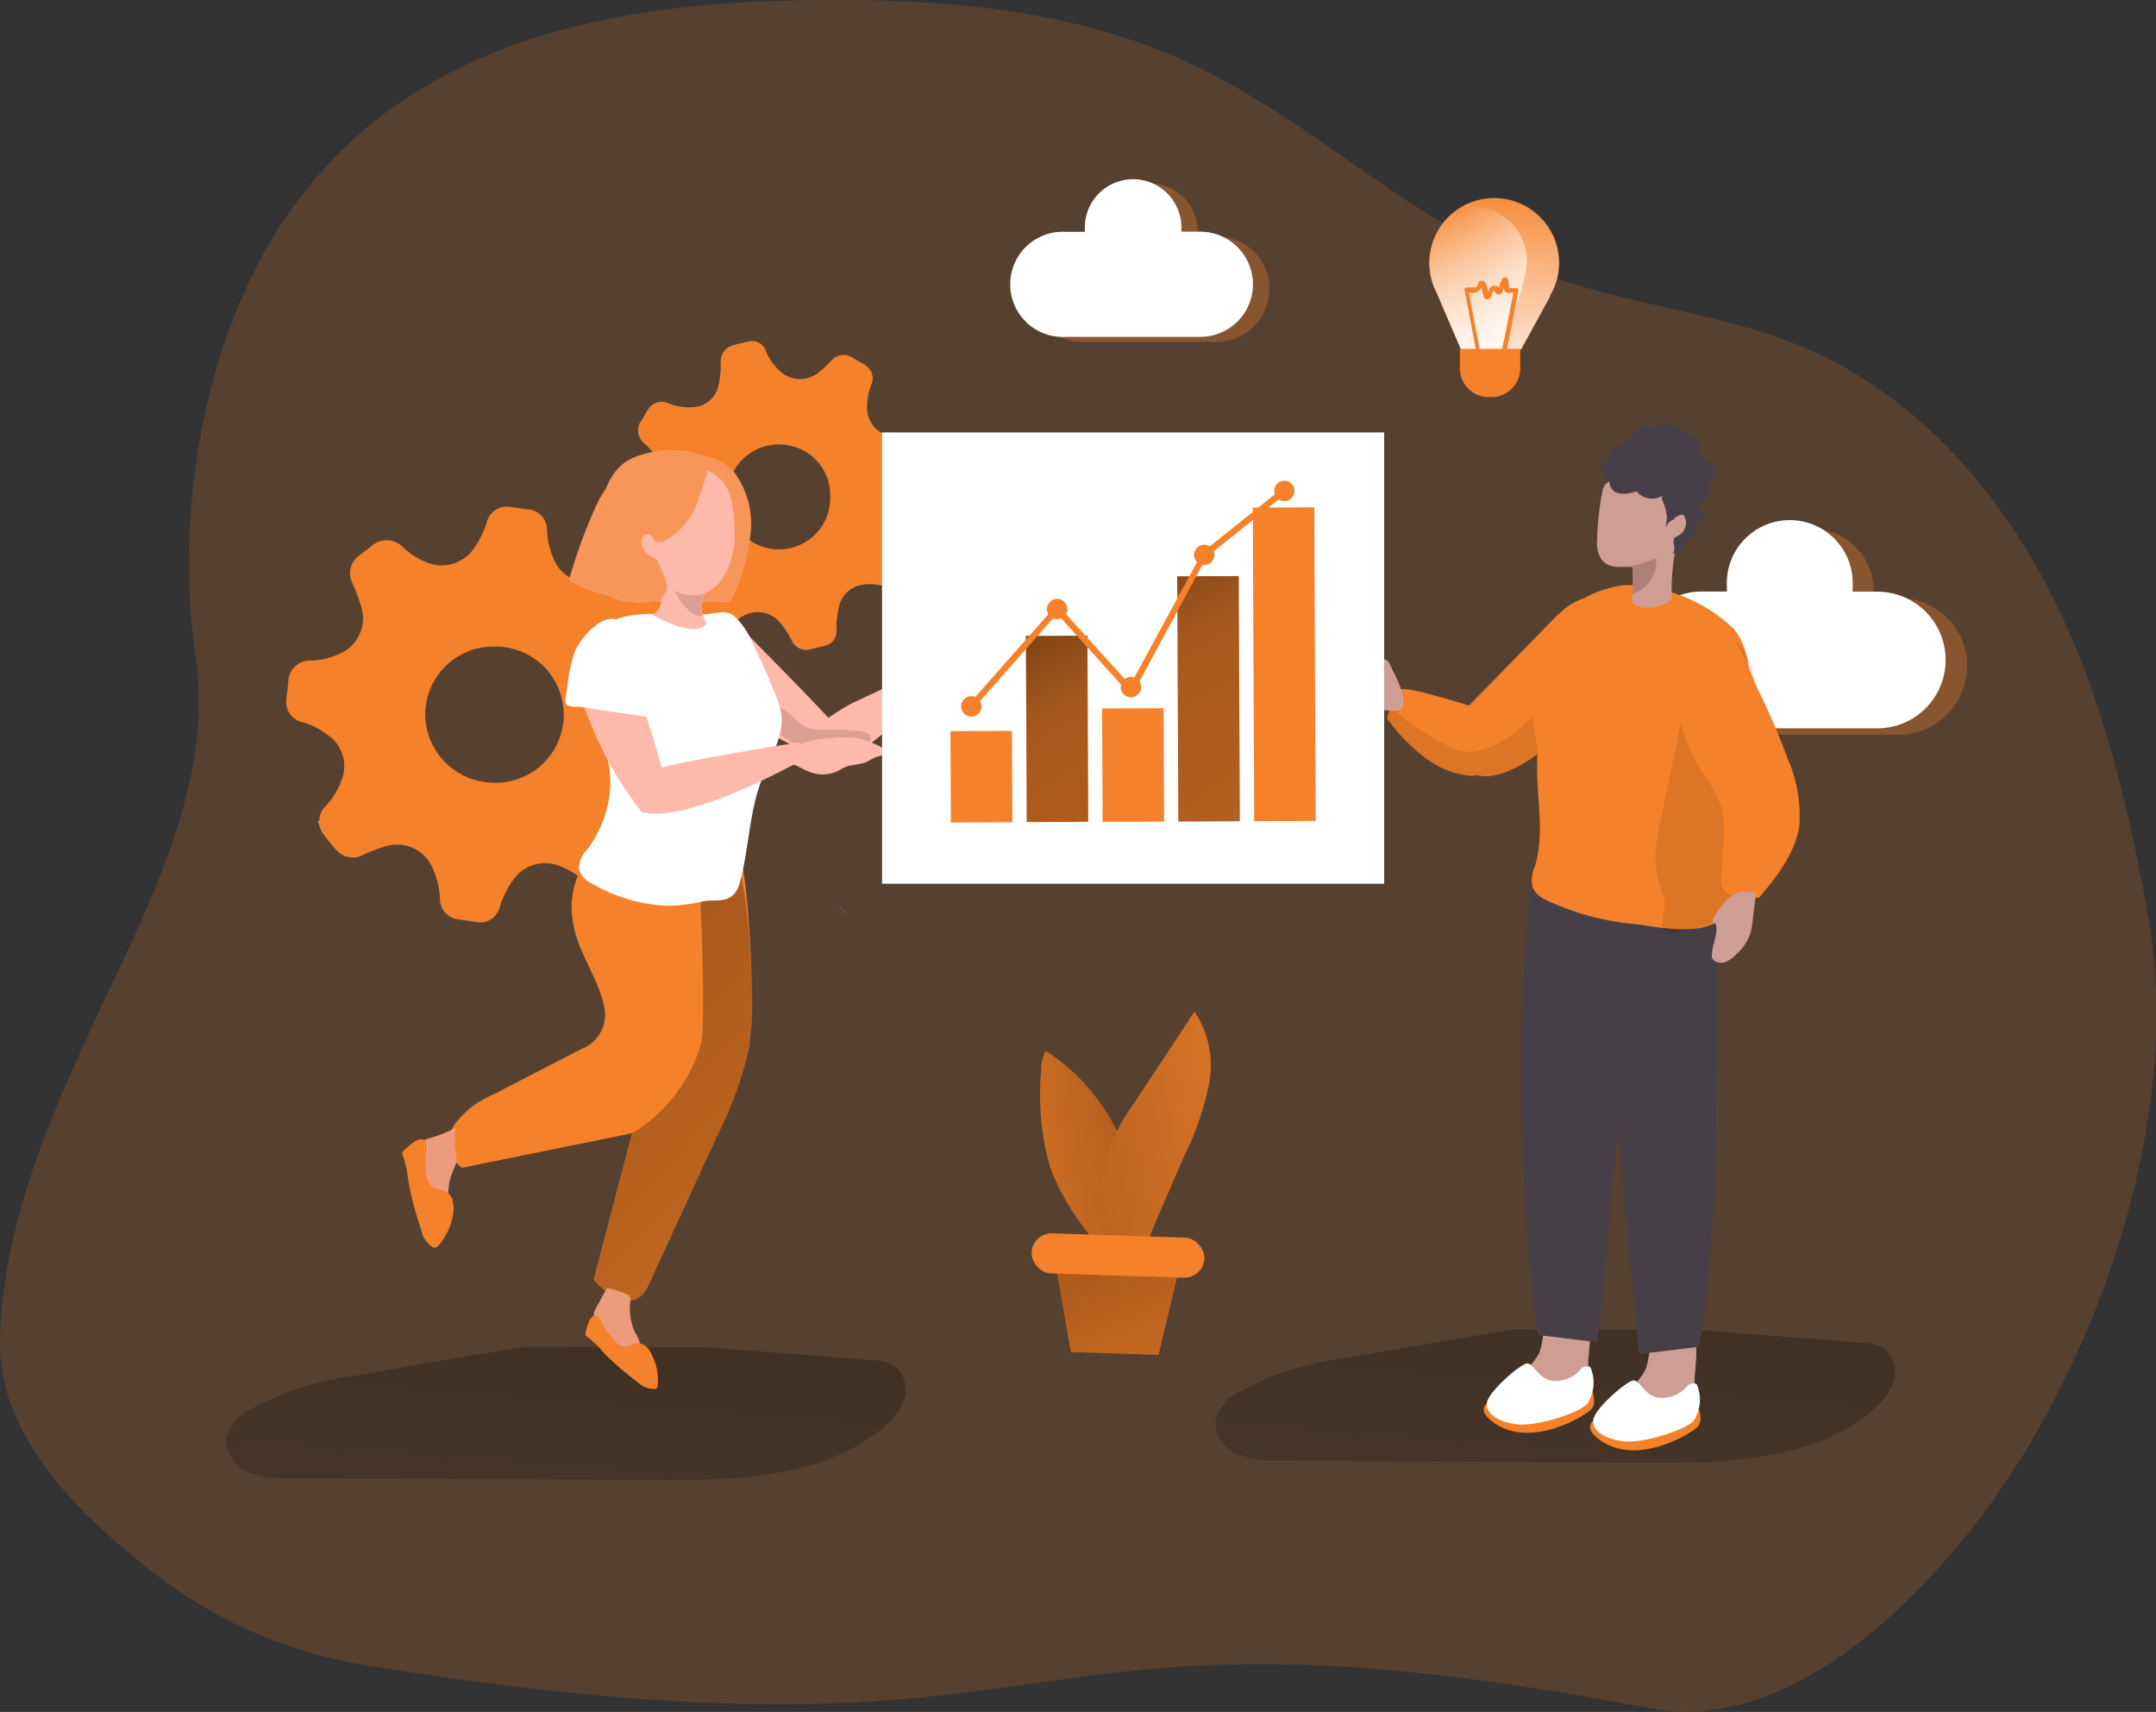 <svg id="Layer_1" data-name="Layer 1" xmlns="http://www.w3.org/2000/svg" xmlns:xlink="http://www.w3.org/1999/xlink" viewBox="0 0 150.03 119.12"><rect x="0" y="0" width="150.03" height="119.12" fill="#333333" stroke="none"/><defs><linearGradient id="linear-gradient" x1="56.17" y1="79.01" x2="50.54" y2="155.08" gradientUnits="userSpaceOnUse"><stop offset="0.01"/><stop offset="0.08" stop-opacity="0.69"/><stop offset="0.21" stop-opacity="0.32"/><stop offset="1" stop-opacity="0"/></linearGradient><linearGradient id="linear-gradient-2" x1="125.04" y1="77.79" x2="119.4" y2="153.87" xlink:href="#linear-gradient"/><linearGradient id="linear-gradient-3" x1="286.79" y1="1609.98" x2="360.63" y2="1606.71" gradientTransform="translate(1014.98 -1242.19) rotate(46.55)" xlink:href="#linear-gradient"/><linearGradient id="linear-gradient-4" x1="259.83" y1="-279.45" x2="309.16" y2="-186.08" gradientTransform="matrix(0.92, 0, 0, 0.98, -161.2, 319.59)" xlink:href="#linear-gradient"/><linearGradient id="linear-gradient-5" x1="269.67" y1="-284.65" x2="319" y2="-191.28" gradientTransform="matrix(0.92, 0, 0, 0.98, -161.21, 319.54)" xlink:href="#linear-gradient"/><linearGradient id="linear-gradient-6" x1="-35.22" y1="435.36" x2="-23.71" y2="461.71" gradientTransform="matrix(1, 0.03, -0.03, 1, 123.18, -353.89)" xlink:href="#linear-gradient"/><linearGradient id="linear-gradient-7" x1="-1869.91" y1="1503.22" x2="-1889.07" y2="1519.55" gradientTransform="matrix(0.84, 0.54, -0.54, 0.84, 2482.37, -174.38)" gradientUnits="userSpaceOnUse"><stop offset="0.01"/><stop offset="0.13" stop-opacity="0.69"/><stop offset="0.25" stop-opacity="0.32"/><stop offset="1" stop-opacity="0"/></linearGradient><linearGradient id="linear-gradient-8" x1="-295.91" y1="1517.49" x2="-267.05" y2="1490.81" gradientTransform="matrix(0.84, 0.54, -0.54, 0.84, 1138.65, -1025.52)" xlink:href="#linear-gradient-7"/><linearGradient id="linear-gradient-9" x1="117.9" y1="43.17" x2="118.4" y2="27.4" gradientUnits="userSpaceOnUse"><stop offset="0.01" stop-color="#fff"/><stop offset="1" stop-color="#fff" stop-opacity="0"/></linearGradient><linearGradient id="linear-gradient-10" x1="121.6" y1="38.52" x2="114.06" y2="31.86" xlink:href="#linear-gradient-9"/></defs><title>14</title><path d="M39.57,131a32.32,32.32,0,0,1-14.88-6.6c-5.09-4-10.62-9.39-10.45-16.08C14.42,101.22,17.07,94.39,20,88c3.87-8.63,9.27-17.73,7.84-27.34-1.41-9.46.49-21.11,5.55-29.25,8-12.82,22-15.93,36-16.23,9.25-.19,18.77.36,27.2,4.17,8.86,4,15.95,11.39,25,14.83,6,2.26,12.56,2.71,18.43,5.25,7.39,3.21,13.09,9.57,16.79,16.73s5.56,15.11,6.95,23c2.34,13.35-3.22,30-11.23,40.93C147.16,127.39,138.22,135.8,129,134,82.26,125.08,91.25,139.34,39.57,131Z" transform="translate(-14.24 -15.15)" fill="#f5822a" opacity="0.18" style="isolation:isolate"/><path d="M151.11,61.52a4.76,4.76,0,0,1-4.75,4.76H134.13a4.76,4.76,0,0,1,0-9.52h1.76a2.54,2.54,0,0,1,0-.39,4.37,4.37,0,1,1,8.74-.15v.15c0,.13,0,.26,0,.39h1.75a4.76,4.76,0,0,1,4.76,4.76Z" transform="translate(-14.24 -15.15)" fill="#f5822a" opacity="0.31" style="isolation:isolate"/><path d="M149.63,61.07a4.76,4.76,0,0,1-4.75,4.76H132.66a4.76,4.76,0,1,1,0-9.52h1.75c0-.13,0-.26,0-.38a4.38,4.38,0,1,1,8.75,0h0c0,.13,0,.26,0,.39h1.75A4.75,4.75,0,0,1,149.63,61.07Z" transform="translate(-14.24 -15.15)" fill="#fff"/><g id="G8KHDO"><path d="M36.46,72.28a1.36,1.36,0,0,1,.4-1,5.06,5.06,0,0,0,1.26-2.2A2.61,2.61,0,0,0,37,66.26a5,5,0,0,0-1.83-.89,1.43,1.43,0,0,1-1-1.56c.05-.44.1-.88.14-1.32a1.51,1.51,0,0,1,1.61-1.38,4.89,4.89,0,0,0,1.84-.42,2.7,2.7,0,0,0,1.6-3.39,13.29,13.29,0,0,0-.63-1.65,1.48,1.48,0,0,1,.45-1.8c.33-.27.68-.5,1-.78a1.58,1.58,0,0,1,2,.06,5.31,5.31,0,0,0,1.66,1.11,2.72,2.72,0,0,0,3.35-.89,6.4,6.4,0,0,0,.94-1.93,1.44,1.44,0,0,1,1.61-1c.44.07.87.13,1.31.18A1.41,1.41,0,0,1,52.3,52a5.57,5.57,0,0,0,.64,2.39,2.77,2.77,0,0,0,2.87,1.29,6.66,6.66,0,0,0,1.8-.64,1.5,1.5,0,0,1,2,.5c.25.38.58.71.83,1.09a1.38,1.38,0,0,1-.15,1.77,5.5,5.5,0,0,0-1.14,1.76,2.71,2.71,0,0,0,1.3,3.52,8.13,8.13,0,0,0,1.51.66,1.44,1.44,0,0,1,1,1.43c0,.53-.1,1.06-.18,1.58a1.4,1.4,0,0,1-1.42,1.23,5.21,5.21,0,0,0-2.23.55A2.63,2.63,0,0,0,57.71,72a5.75,5.75,0,0,0,.63,1.9,1.45,1.45,0,0,1-.46,2l-.9.7a1.45,1.45,0,0,1-2-.07,5.45,5.45,0,0,0-1.85-1.14,2.68,2.68,0,0,0-3.19,1A6.44,6.44,0,0,0,49,78.32a1.4,1.4,0,0,1-1.52,1L46,79.1a1.43,1.43,0,0,1-1.14-1.3,5.74,5.74,0,0,0-.54-2.3A2.67,2.67,0,0,0,41.22,74a11.07,11.07,0,0,0-1.77.66,1.49,1.49,0,0,1-1.78-.34,12.69,12.69,0,0,1-1-1.23,4.5,4.5,0,0,1-.32-.82ZM48.6,60.14a4.74,4.74,0,0,0-4.77,4.73,4.8,4.8,0,0,0,4.62,4.74,4.74,4.74,0,1,0,.15-9.47Z" transform="translate(-14.24 -15.15)" fill="#f5822a"/><path d="M72.45,58.54c0,.18,0,.36,0,.54a1,1,0,0,1-.81,1l-1,.25a1.1,1.1,0,0,1-1.3-.6,6.1,6.1,0,0,0-.72-1.14,2.05,2.05,0,0,0-3-.35,9,9,0,0,0-.91.83,1.1,1.1,0,0,1-1.39.24l-.81-.48A1.14,1.14,0,0,1,62,57.28a5.2,5.2,0,0,0,.28-1.4,2,2,0,0,0-1.78-2.15c-.5-.08-1,0-1.53-.1a1,1,0,0,1-1-.93,5.74,5.74,0,0,0-.19-.82,1.13,1.13,0,0,1,.62-1.35,6.67,6.67,0,0,0,1.33-.91A1.93,1.93,0,0,0,60,47.07a5.43,5.43,0,0,0-.84-1,1.17,1.17,0,0,1-.26-1.7c.14-.23.27-.47.42-.7a1.1,1.1,0,0,1,1.4-.47,3.82,3.82,0,0,0,1.77.28A1.88,1.88,0,0,0,64.23,42a6.36,6.36,0,0,0,.16-1.63,1.17,1.17,0,0,1,.76-1.17c.37-.11.74-.19,1.11-.27a1,1,0,0,1,1.28.68,4,4,0,0,0,1.13,1.5A2.08,2.08,0,0,0,71.29,41a6.37,6.37,0,0,0,.8-.76A1.14,1.14,0,0,1,73.51,40l.93.55a1.07,1.07,0,0,1,.44,1.34,4.19,4.19,0,0,0-.3,1.64,2,2,0,0,0,1.75,2,8.93,8.93,0,0,0,1.37.09,1.07,1.07,0,0,1,1.17.94c.08.32.17.63.24,1a1,1,0,0,1-.63,1.2,4.24,4.24,0,0,0-1.4,1A1.89,1.89,0,0,0,76.76,52a6.81,6.81,0,0,0,1,1.26A1.12,1.12,0,0,1,78,54.8l-.45.75a1.1,1.1,0,0,1-1.46.51A3.37,3.37,0,0,0,74,55.89a2,2,0,0,0-1.4,1.55,9.87,9.87,0,0,0-.16,1.09Zm-4-12.46a3.53,3.53,0,0,0-3.57,3.54,3.57,3.57,0,1,0,7.13,0A3.52,3.52,0,0,0,68.43,46.08Z" transform="translate(-14.24 -15.15)" fill="#f5822a"/></g><path d="M63.31,108.89l11.59.9a3.26,3.26,0,0,1,1.57.39,2.11,2.11,0,0,1,.67,2.37,4.62,4.62,0,0,1-1.58,2.06C71.35,118,65.44,118.17,60,118.14L34.4,118a7,7,0,0,1-2.91-.43A2.4,2.4,0,0,1,30,115.24a3.05,3.05,0,0,1,1.62-2A20.49,20.49,0,0,1,39,110.87q5.85-1.05,11.72-2" transform="translate(-14.24 -15.15)" fill="url(#linear-gradient)"/><path d="M132.18,107.68l11.59.89a3.16,3.16,0,0,1,1.57.4,2.11,2.11,0,0,1,.67,2.36,4.59,4.59,0,0,1-1.59,2.06c-4.2,3.44-10.11,3.57-15.54,3.53l-25.61-.15a7.13,7.13,0,0,1-2.91-.43A2.4,2.4,0,0,1,98.84,114a3,3,0,0,1,1.62-2,20.67,20.67,0,0,1,7.42-2.35q5.85-1.05,11.72-2" transform="translate(-14.24 -15.15)" fill="url(#linear-gradient-2)"/><path d="M124.76,110a4,4,0,0,1-.33,1.75,2.86,2.86,0,0,1-1.26,1.17,5,5,0,0,1-3.7.36.54.54,0,0,1-.51-.62,2.79,2.79,0,0,1,1-1.74,5.91,5.91,0,0,0,1.34-1.53c.56-1.14.14-4.19,2.3-3.7C125.37,106.07,124.81,108.7,124.76,110Z" transform="translate(-14.24 -15.15)" fill="#ce9e95"/><path d="M125.06,112s.3.75-.07,1.19-4.25,2.85-6.86.91,3.54-2.19,3.54-2.19Z" transform="translate(-14.24 -15.15)" fill="#f5822a"/><path d="M124.91,110.28a.56.56,0,0,0-.7.18,2.28,2.28,0,0,1-2.08.75c-.85-.2-1.19-1.18-1.61-1.19s-2.68,1.92-2.81,2.74,1,1.43,2.3,1.51,4.16-.8,4.71-1.47A2.73,2.73,0,0,0,124.91,110.28Z" transform="translate(-14.24 -15.15)" fill="#fff"/><path d="M132.16,111.15a4,4,0,0,1-.33,1.75,2.86,2.86,0,0,1-1.26,1.17,5,5,0,0,1-3.7.37.73.73,0,0,1-.43-.26.67.67,0,0,1-.08-.37,2.79,2.79,0,0,1,1-1.74,5.91,5.91,0,0,0,1.34-1.53c.56-1.14.14-4.19,2.3-3.7C132.77,107.25,132.21,109.88,132.16,111.15Z" transform="translate(-14.24 -15.15)" fill="#ce9e95"/><path d="M132.46,113.22s.3.75-.07,1.19-4.25,2.85-6.86.91,3.53-2.19,3.53-2.19Z" transform="translate(-14.24 -15.15)" fill="#f5822a"/><path d="M132.31,111.47a.54.54,0,0,0-.7.18,2.3,2.3,0,0,1-2.08.74c-.85-.2-1.19-1.18-1.61-1.19s-2.68,1.92-2.81,2.74,1,1.43,2.3,1.51,4.16-.8,4.71-1.47A2.71,2.71,0,0,0,132.31,111.47Z" transform="translate(-14.24 -15.15)" fill="#fff"/><path d="M133.7,79.3s.41,22.16-1.24,29.56l-4.16.51L125.41,79Z" transform="translate(-14.24 -15.15)" fill="#473f47"/><path d="M120.83,76.88s-2,12,.42,31.16l4.16.51L128.3,78.2Z" transform="translate(-14.24 -15.15)" fill="#473f47"/><path d="M116,67.34c0,.8.31,1.5,1,1.73a.61.61,0,0,0,.18.05c1.28.26,3-.71,4.13-1.56a15.79,15.79,0,0,0,1.39-1.14V57.86l-6.22,6.37A9.82,9.82,0,0,0,116,67.34Z" transform="translate(-14.24 -15.15)" fill="#f5822a"/><path d="M121.21,67.53c0,.4,0,.81,0,1.21,0,2.21.51,4.49-.15,6.66a2.46,2.46,0,0,0-.18,1.48,1.84,1.84,0,0,0,.93.89,18.61,18.61,0,0,0,6.4,1.7c1.65.23,4,.72,5.53-.17a2.76,2.76,0,0,0,1.08-1.79,33.42,33.42,0,0,0,1-7c0-.3,0-.61.06-.92.13-2.11.17-4.24.13-6.35,0-1.54-.15-3.2-1.15-4.36A11,11,0,0,0,129,56a6.65,6.65,0,0,0-1.94-.11,8.16,8.16,0,0,0-2.61.89,4.4,4.4,0,0,0-2.32,1.85A13,13,0,0,0,121,62.11a12.77,12.77,0,0,0-.06,3.44c.06.56.2,1.12.26,1.67C121.21,67.33,121.21,67.43,121.21,67.53Z" transform="translate(-14.24 -15.15)" fill="#f5822a"/><path d="M130.24,80.05c.64.19,2.12-.39,2.61-.48.29,0,.56-.2.85-.27,1.47-.37,1.64-4.48,1.78-5.59a76.77,76.77,0,0,0,1-8.89,9.75,9.75,0,0,0-.39-3.36A3.88,3.88,0,0,0,133.9,59c-1.87-.67-2.43,5.25-2.69,6.47l-1.4,6.69a15.24,15.24,0,0,0-.39,2.51,8.82,8.82,0,0,0,.63,3c.17.59-.3,1.7-.07,2.13A.37.37,0,0,0,130.24,80.05Z" transform="translate(-14.24 -15.15)" fill="#020202" opacity="0.1"/><path d="M125.73,54.13a1.39,1.39,0,0,0,.9.45,5.08,5.08,0,0,0,.87,0h.17a.2.2,0,0,1,.11,0,.22.22,0,0,1,.06.13,10.12,10.12,0,0,1,0,1.74h0l0,.31a.61.61,0,0,0,0,.33c.06.13.21.18.35.23a2.38,2.38,0,0,0,.79.13,3.5,3.5,0,0,0,1.6-.56,15.53,15.53,0,0,1,.16-3,15.9,15.9,0,0,0,.38-3.81,2.49,2.49,0,0,0-.53-1.38,2.44,2.44,0,0,0-1.89-.68,4.73,4.73,0,0,0-2.59.71c-.29.19-.32.44-.39.76-.09.5-.17,1-.23,1.52s-.1,1.15-.11,1.74A2,2,0,0,0,125.73,54.13Z" transform="translate(-14.24 -15.15)" fill="#ce9e95"/><path d="M126.33,47.05a.81.81,0,0,0-.67.73.8.8,0,0,0,.59.8.81.81,0,0,0,.65.9,2.3,2.3,0,0,0,1.21-.15,1.39,1.39,0,0,0,1.78.33v.23a3.76,3.76,0,0,1,.35,1.27l-.11.85a.84.84,0,0,1,.92-.74.44.44,0,0,1,.34.11.48.48,0,0,1,.07.2.82.82,0,0,1-.32.69c-.15.1-.34.17-.41.34a.86.86,0,0,0,0,.5.93.93,0,0,1-.06.57l.28-.07a1.19,1.19,0,0,0,.23-.16.77.77,0,0,0,.19-.63.93.93,0,0,0,.88-1.24.56.56,0,0,0,.48-.64,1.69,1.69,0,0,0-.4-.8.89.89,0,0,0,.88-.89,1.4,1.4,0,0,1,0-.41,1.67,1.67,0,0,1,.24-.43.9.9,0,0,0-.17-1.06c-.2-.18-.48-.27-.63-.49a2.3,2.3,0,0,1-.15-.64c-.18-.81-1.08-1.19-1.87-1.45a1.53,1.53,0,0,0-.67-.11.52.52,0,0,0-.47.42,1.39,1.39,0,0,0-.76-.32c-.27,0-.57.25-.5.51-.11-.44-.85.7-.89.73C126.85,46.3,126.1,46,126.33,47.05Z" transform="translate(-14.24 -15.15)" fill="#473f47"/><path d="M127.5,54.6h.17a.2.2,0,0,1,.11,0,.22.22,0,0,1,.06.13,10.12,10.12,0,0,1,0,1.74h0A2.34,2.34,0,0,0,129.48,54a9.71,9.71,0,0,1-2,.58Z" transform="translate(-14.24 -15.15)" fill="#af807a"/><path d="M110.76,65.13a12.24,12.24,0,0,0,3,3,6,6,0,0,0,2.81,1,.86.86,0,0,0,.39-.05,1.06,1.06,0,0,0,.54-.37,3.11,3.11,0,0,0,.72-1.77c.07-1.71-1.78-2.7-1.78-2.7s-4.21-1.34-4.71-1.12c-.27.11-.53.71-.71,1.22S110.76,65.13,110.76,65.13Z" transform="translate(-14.24 -15.15)" fill="#f5822a"/><path d="M110.76,65.13a12.24,12.24,0,0,0,3,3,6,6,0,0,0,2.81,1,.86.86,0,0,0,.39-.05.61.61,0,0,0,.18.05c1.28.26,3-.71,4.13-1.56v0l-.4-2.56a10.27,10.27,0,0,1-2.64,2,3.74,3.74,0,0,1-2.26.41,2.24,2.24,0,0,1-.61-.18A19.51,19.51,0,0,1,111,64.33C110.86,64.76,110.76,65.13,110.76,65.13Z" transform="translate(-14.24 -15.15)" fill="#020202" opacity="0.1"/><path d="M138.63,67.92a9.89,9.89,0,0,1,.82,4.68c-.28,1.92-1.56,3.53-2.79,5-1,.15-2.23.13-2.58-.79a2.3,2.3,0,0,1-.06-.91l.14-2a7.3,7.3,0,0,0-.14-2.64,11.91,11.91,0,0,0-1.49-2.64A10.17,10.17,0,0,1,131,64c-.11-1.54,1.06-6.52,3.33-5,.94.62,1.78,3.18,2.28,4.21Q137.75,65.52,138.63,67.92Z" transform="translate(-14.24 -15.15)" fill="#f5822a"/><path d="M133.5,79a.46.46,0,0,0-.08.25.15.15,0,0,0,.2.14c.23.71-.25,1.46-.25,2.21a.68.68,0,0,0,0,.2.47.47,0,0,0,.17.2.88.88,0,0,0,.85.05,2.28,2.28,0,0,0,.71-.53,3.56,3.56,0,0,0,.95-1.44,4.12,4.12,0,0,0,.14-.78l.24-2C135,76.85,134.18,77.82,133.5,79Z" transform="translate(-14.24 -15.15)" fill="#ce9e95"/><path d="M111,61.47a.8.8,0,0,0-.22-.35.25.25,0,0,0-.36,0,.56.56,0,0,0-.07.23.49.49,0,0,1-.45.29,1.54,1.54,0,0,1-.55-.14,15.92,15.92,0,0,0-1.53-.47.59.59,0,0,0-.37,0,.52.52,0,0,0-.26.32,2,2,0,0,0,.32,1.88,3.23,3.23,0,0,0,1.64,1.08,8.59,8.59,0,0,0,2,.29.89.89,0,0,0,.49-.07C112.44,64.07,111.23,62,111,61.47Z" transform="translate(-14.24 -15.15)" fill="#ce9e95"/><path d="M62.89,76.41s0,9.26-.66,10.94c-1.71,4.7-4,6.62-4,6.62q-1.35,5.11-2.68,10.23c.87,1,2.32,2,3.3,1.13a2.66,2.66,0,0,0,.59-.9l4.71-10.26a26.23,26.23,0,0,0,2.26-6.3l0-.19v-.05c0-.13.07-.56.13-1.18v0c.15-1.81-.15-10.37-1-12.62,0,0-3.17,1.09-4.08-.15Z" transform="translate(-14.24 -15.15)" fill="#f5822a"/><path d="M62.89,76.41s0,9.26-.66,10.94c-1.71,4.7-4,6.62-4,6.62q-1.35,5.11-2.68,10.23c.87,1,2.32,2,3.3,1.13a2.66,2.66,0,0,0,.59-.9l4.71-10.26a26.23,26.23,0,0,0,2.26-6.3l0-.19v-.05c0-.13.07-.56.13-1.18v0c.15-1.81-.12-8.74-.92-11a3.15,3.15,0,0,1-2.81-.91Z" transform="translate(-14.24 -15.15)" fill="url(#linear-gradient-3)"/><path d="M55,75.08a5.68,5.68,0,0,0-.89,4.22c.32,2.21,1.9,4,2.22,6.18a2.55,2.55,0,0,1-1.63,2.66l-6.16,3.18a6.33,6.33,0,0,0-2.68,2.09,2.2,2.2,0,0,0,.52,3L58.24,94A10.87,10.87,0,0,0,63,87.86c.45-1.73-.16-13.32-.16-13.32-1.92-1.84-2.58-1.15-3.77-2.55C57.64,73.07,56.07,73.63,55,75.08Z" transform="translate(-14.24 -15.15)" fill="#f5822a"/><path d="M45.44,98.31c0,.67.13,1.47-.38,1.92a.24.24,0,0,1-.17.09.38.38,0,0,1-.26-.11c-1.17-1-1.48-2.67-1.58-4.21a1.68,1.68,0,0,1,.19-1.13,1.92,1.92,0,0,1,1-.55A10.43,10.43,0,0,0,46,93.6c-.17.09-.11,1.09-.11,1.26A5.57,5.57,0,0,1,46,96a9.51,9.51,0,0,1-.39,1A4.19,4.19,0,0,0,45.44,98.31Z" transform="translate(-14.24 -15.15)" fill="#ec9c7d"/><path d="M58.41,107.82a2.93,2.93,0,0,1,.48,1.61.47.47,0,0,1-.12.28c-.21.2-.55.06-.78-.1a10,10,0,0,1-2.24-2.51.84.84,0,0,1-.19-.39.93.93,0,0,1,.16-.55l.68-1.25a.27.27,0,0,1,.08-.1.22.22,0,0,1,.14,0,5.53,5.53,0,0,1,1.05.32c.46.19.47.21.42.68A4,4,0,0,0,58.41,107.82Z" transform="translate(-14.24 -15.15)" fill="#ec9c7d"/><path d="M55,107.82a.35.35,0,0,0,0,.2c0,.09.11.15.18.2a7.29,7.29,0,0,1,1.08,1.07,21.28,21.28,0,0,0,2.31,2,1.64,1.64,0,0,0,1.19.5.38.38,0,0,0,.15,0,.33.33,0,0,0,.09-.21,3.73,3.73,0,0,0-.33-2,2.17,2.17,0,0,0-.4-.67.94.94,0,0,0-.71-.3c-.29,0-.55.24-.85.24a1.14,1.14,0,0,1-.74-.46,6.57,6.57,0,0,1-.63-.84c-.14-.22-.27-.62-.5-.76C55.31,106.41,55.1,107.48,55,107.82Z" transform="translate(-14.24 -15.15)" fill="#f5822a"/><path d="M42.41,95.14a.33.33,0,0,0-.1.49,8.73,8.73,0,0,1,.34,1.69,23.18,23.18,0,0,0,.9,3.39,1.93,1.93,0,0,0,.81,1.24.39.39,0,0,0,.18,0,.44.44,0,0,0,.22-.14,4.35,4.35,0,0,0,1-2.12,2.27,2.27,0,0,0,0-.9,1.06,1.06,0,0,0-.48-.73c-.29-.16-.67-.12-.95-.32a1.21,1.21,0,0,1-.41-.9,8,8,0,0,1-.06-1.19c0-.31.13-.77,0-1C43.59,94,42.71,94.88,42.41,95.14Z" transform="translate(-14.24 -15.15)" fill="#f5822a"/><path d="M66.41,52.68a12.63,12.63,0,0,1-1.18,4A.6.6,0,0,1,65,57a.65.65,0,0,1-.34.06L60,57c-.37,0-.83-.06-1-.41-.15.31-.58.33-.92.29a12.08,12.08,0,0,1-4.26-1.32,35.65,35.65,0,0,1,1.94-5.29,5.87,5.87,0,0,1,1.09-1.64A5.69,5.69,0,0,1,59,47.35c2-.72,4.85-1.12,6.38.73A6,6,0,0,1,66.41,52.68Z" transform="translate(-14.24 -15.15)" fill="#f89659"/><path d="M66.27,59.3c1.87,1.93,3.79,3.83,5.62,5.8A15,15,0,0,1,73.69,64c.84-.34,6.31-3.11,8.42-3.54a6.77,6.77,0,0,1,3.4.18.71.71,0,0,1,.44.31c.15.3-.18.63-.5.7a5.39,5.39,0,0,0-1,.17,2.11,2.11,0,0,0-.67.63,3.88,3.88,0,0,1-2.87,1.3c-.45,0-.91-.22-1.35-.19a4,4,0,0,0-1.63.91c-1.47,1-2.78,2.27-4.27,3.27a2.11,2.11,0,0,1-1,.44,2.34,2.34,0,0,1-1-.23,17.57,17.57,0,0,1-6-3.41,1.56,1.56,0,0,1-.35-.46,1.77,1.77,0,0,1-.08-.56c0-.78,0-1.57,0-2.35a2.3,2.3,0,0,1,.23-1,.82.82,0,0,1,.9-.42" transform="translate(-14.24 -15.15)" fill="#fdb9a9"/><path d="M69.83,65.41a2.52,2.52,0,0,0,.59.36,3.39,3.39,0,0,0,1.46.14,13.84,13.84,0,0,1,2.23.13,1.18,1.18,0,0,1,.53.17.43.43,0,0,1,.18.48.69.69,0,0,1-.21.24,4.17,4.17,0,0,1-2,1.08A4.2,4.2,0,0,1,70,67.18l-1.64-1a1.75,1.75,0,0,1-.63-.51c-.23-.36-.28-1.35.28-1.45S69.46,65.16,69.83,65.41Z" transform="translate(-14.24 -15.15)" fill="#de9f93"/><path d="M65.31,58c-.59-.45-1.28-.14-2-.11s-1.61.06-2.41,0c-1.53-.05-4-.21-5.41,1.46-1.68,2-.36,5.3.51,7.4a5.81,5.81,0,0,1,.64,1.76,7.9,7.9,0,0,1,0,2.06,8.11,8.11,0,0,1-1.53,3.68,1.87,1.87,0,0,0-.58,1.38,1.59,1.59,0,0,0,.9,1,11.44,11.44,0,0,0,5.25,1.55,11.51,11.51,0,0,0,2.56-.33c.76-.12,1.59.14,2.15-.57a2.28,2.28,0,0,0,.36-.83c.64-2.41.63-5,1.59-7.28.51-1.24,1.37-2.74,1.29-4.12a5,5,0,0,0-.42-1.54c-.48-1.21-1-2.4-1.58-3.56A5.29,5.29,0,0,0,65.31,58Z" transform="translate(-14.24 -15.15)" fill="#fff"/><path d="M63.42,58.5s-.5,1.26-3.83-.6c0,0,.9-.08.65-1.93a4,4,0,0,0-.65-1.78.32.32,0,0,0,.54-.15,3.27,3.27,0,0,0,.23.53c.52,1,1.66,2.19,2.93,1.85A2,2,0,0,0,63.17,58,2.4,2.4,0,0,0,63.42,58.5Z" transform="translate(-14.24 -15.15)" fill="#fdb9a9"/><path d="M63.17,58l-.17,0c-1.25.13-2.72-3.52-2.72-3.52l.08,0c.52,1,1.66,2.19,2.93,1.85A2,2,0,0,0,63.17,58Z" transform="translate(-14.24 -15.15)" fill="#de9f93"/><path d="M62.22,56.56c1.82.16,2.94-1.55,3.14-3.78q0-.37,0-.75a9,9,0,0,0-.25-2.16c-.8-3.43-5.67-2.06-5.67-2.06C55.64,49.53,59,56.3,62.22,56.56Z" transform="translate(-14.24 -15.15)" fill="#fdb9a9"/><path d="M63.52,47.74a5.88,5.88,0,0,1-.23.79,14.93,14.93,0,0,1-.55,1.59,5,5,0,0,1-2,2.53,1.25,1.25,0,0,1-.74.23c-.25-.05-.23-.24-.42-.42a.44.44,0,0,0-.49-.08.53.53,0,0,0-.2.44,1.2,1.2,0,0,0,.57,1,2.59,2.59,0,0,1,.46.26c.17.15.19.37.28.56l.3.71a1.54,1.54,0,0,1,.16.72,1,1,0,0,1-.49.69,3.22,3.22,0,0,1-2.15.28,3.1,3.1,0,0,1-1.46-.46,7,7,0,0,1-.69-.64,5.08,5.08,0,0,0-1.14-.63,4.19,4.19,0,0,0,1.07-1.07,3.19,3.19,0,0,0,.3-2.66c-.16-.56,0-3.54,2.1-4.53a6.85,6.85,0,0,1,4.29-.4,1.45,1.45,0,0,1,.72.33A.8.8,0,0,1,63.52,47.74Z" transform="translate(-14.24 -15.15)" fill="#f89659"/><path d="M60.28,68.58l-1.39,3.07a25.48,25.48,0,0,1-4.15-7.8c-1-3.57.77-4.47.77-4.47,1.36-.5,2.28,1.43,3.61,5.34C59.85,66.87,60.28,68.58,60.28,68.58Z" transform="translate(-14.24 -15.15)" fill="#fdb9a9"/><path d="M58.89,71.65s-.06-2.5,1.16-3,9.74-1.84,9.74-1.84l.8.93S62.22,72.57,58.89,71.65Z" transform="translate(-14.24 -15.15)" fill="#fdb9a9"/><path d="M72.71,78.24l-.11-.11c.42.47.7.8.78.9C73.17,78.76,72.94,78.49,72.71,78.24Z" transform="translate(-14.24 -15.15)" fill="#dc9bd5"/><path d="M70.71,66.68a15,15,0,0,1,2.21-.22,4.75,4.75,0,0,1,1.19.1,6.76,6.76,0,0,1,1.41.55c.12.06.27.14.29.28a.33.33,0,0,1-.19.31,1.73,1.73,0,0,1-.37.11c-.27.09-.51.27-.77.38-.42.17-.9.15-1.33.3-.27.1-.52.27-.79.38a2.43,2.43,0,0,1-1.76,0,5.86,5.86,0,0,1-.57-.26,3.15,3.15,0,0,0-.56-.26c-.13,0-.22,0-.32-.12a1,1,0,0,1,0-1,1.36,1.36,0,0,1,.91-.35Z" transform="translate(-14.24 -15.15)" fill="#fdb9a9"/><path d="M54.2,60.6a10,10,0,0,0-.44,2l-.13.92a1,1,0,0,0,0,.58c.16.32.77.19,1.07.24l1.64.26,3.27.48a6.74,6.74,0,0,0,0-1.68c-.1-.52-.33-1-.46-1.53S59,61,58.9,60.61a4,4,0,0,0-1.49-2.2c-1.15-.84-2.83,1.19-3.18,2.11Z" transform="translate(-14.24 -15.15)" fill="#fff" style="isolation:isolate"/><rect x="61.38" y="30.09" width="34.94" height="31.4" fill="#fff"/><rect x="80.4" y="66.01" width="4.28" height="6.36" transform="translate(-14.56 -14.77) rotate(-0.26)" fill="#f5822a"/><rect x="85.66" y="59.39" width="4.28" height="12.95" transform="translate(-14.54 -14.75) rotate(-0.26)" fill="#f5822a"/><rect x="90.95" y="64.43" width="4.28" height="7.89" transform="translate(-14.55 -14.72) rotate(-0.26)" fill="#f5822a"/><rect x="96.2" y="55.24" width="4.28" height="17.06" transform="translate(-14.53 -14.7) rotate(-0.26)" fill="#f5822a"/><rect x="85.66" y="59.39" width="4.28" height="12.95" transform="translate(-14.54 -14.75) rotate(-0.26)" fill="url(#linear-gradient-4)"/><rect x="96.2" y="55.24" width="4.28" height="17.06" transform="translate(-14.53 -14.7) rotate(-0.26)" fill="url(#linear-gradient-5)"/><rect x="101.47" y="50.45" width="4.28" height="21.82" transform="translate(-14.52 -14.67) rotate(-0.26)" fill="#f5822a"/><polygon points="82.06 88.22 73.45 87.94 74.52 94.08 80.62 94.27 82.06 88.22" fill="#f5822a"/><polygon points="82.06 88.22 73.45 87.94 74.52 94.08 80.62 94.27 82.06 88.22" fill="url(#linear-gradient-6)"/><path d="M87,88.27a2.86,2.86,0,0,0-.31,1.39,18.52,18.52,0,0,0,.56,6.47c1,3.05,3.18,5.51,5.35,7.87-.17-.26.32-1.64.38-2,.13-.65.27-1.29.4-1.93A7,7,0,0,0,93.11,97,14.73,14.73,0,0,0,90,90.88,13.68,13.68,0,0,0,87,88.27Z" transform="translate(-14.24 -15.15)" fill="#f5822a"/><path d="M87,88.27a2.86,2.86,0,0,0-.31,1.39,18.52,18.52,0,0,0,.56,6.47c1,3.05,3.18,5.51,5.35,7.87-.17-.26.32-1.64.38-2,.13-.65.27-1.29.4-1.93A7,7,0,0,0,93.11,97,14.73,14.73,0,0,0,90,90.88,13.68,13.68,0,0,0,87,88.27Z" transform="translate(-14.24 -15.15)" fill="url(#linear-gradient-7)"/><path d="M96.62,95.63a20.13,20.13,0,0,0,1.74-5,6.73,6.73,0,0,0-1-5.09l-4.17,6.32a14.25,14.25,0,0,0-2,3.86,10.34,10.34,0,0,0,1.57,8.25c.93-.8,1.37-2.63,1.88-3.76Z" transform="translate(-14.24 -15.15)" fill="#f5822a"/><path d="M96.62,95.63a20.13,20.13,0,0,0,1.74-5,6.73,6.73,0,0,0-1-5.09l-4.17,6.32a14.25,14.25,0,0,0-2,3.86,10.34,10.34,0,0,0,1.57,8.25c.93-.8,1.37-2.63,1.88-3.76Z" transform="translate(-14.24 -15.15)" fill="url(#linear-gradient-8)"/><rect x="86.01" y="101.12" width="12.03" height="2.79" rx="1.4" transform="translate(-10.87 -18.07) rotate(1.85)" fill="#f5822a"/><circle cx="73.56" cy="42.38" r="0.71" fill="#f5822a"/><circle cx="67.59" cy="49.15" r="0.71" fill="#f5822a"/><circle cx="78.7" cy="47.81" r="0.71" fill="#f5822a"/><circle cx="83.8" cy="38.61" r="0.71" fill="#f5822a"/><circle cx="89.37" cy="34.16" r="0.71" fill="#f5822a"/><polygon points="67.75 49.29 67.42 49 73.56 42.05 78.65 47.67 83.66 38.44 89.23 33.98 89.5 34.33 83.97 38.75 78.74 48.44 73.56 42.71 67.75 49.29" fill="#f5822a"/><path d="M102.56,35.28a3.66,3.66,0,0,1-3.65,3.66H89.52a3.66,3.66,0,0,1,0-7.32h1.35a2.71,2.71,0,0,1,0-.29,3.36,3.36,0,0,1,6.72-.12v.12a2.64,2.64,0,0,1,0,.29h1.35a3.65,3.65,0,0,1,3.65,3.66Z" transform="translate(-14.24 -15.15)" fill="#f5822a" opacity="0.31" style="isolation:isolate"/><path d="M101.43,34.93a3.66,3.66,0,0,1-3.66,3.66H88.39a3.66,3.66,0,1,1,0-7.31h1.34c0-.1,0-.2,0-.3a3.36,3.36,0,0,1,6.72,0h0a2.71,2.71,0,0,1,0,.29h1.34A3.67,3.67,0,0,1,101.43,34.93Z" transform="translate(-14.24 -15.15)" fill="#fff"/><path d="M131.12,51a.3.3,0,0,1,.28,0,.29.29,0,0,1,.08.14,1,1,0,0,1-.47,1.29.66.66,0,0,1-.24.11.24.24,0,0,1-.24-.07.32.32,0,0,1-.08-.23A1.08,1.08,0,0,1,131.12,51Z" transform="translate(-14.24 -15.15)" fill="#ce9e95"/><path d="M122.73,33.42a4.48,4.48,0,0,1-.63,2.3l0,.06-2,3.66H115.9l-1.7-3.95a4.51,4.51,0,1,1,8.53-2.07Z" transform="translate(-14.24 -15.15)" fill="#f5822a"/><path d="M122.73,33.42a4.48,4.48,0,0,1-.63,2.3l0,.06-2,3.66H115.9l-1.7-3.95a4.52,4.52,0,0,1,1.42-5.76,4.47,4.47,0,0,1,2.6-.82A4.51,4.51,0,0,1,122.73,33.42Z" transform="translate(-14.24 -15.15)" fill="url(#linear-gradient-9)"/><path d="M120.49,33.33c-.1,2-1.86,6.11-1.86,6.11H115.9l-1.7-3.95a4.52,4.52,0,0,1,1.42-5.76,3.75,3.75,0,0,1,4.87,3.6Z" transform="translate(-14.24 -15.15)" fill="url(#linear-gradient-10)"/><path d="M101.66,24.28h4.13a0,0,0,0,1,0,0v1.35a2,2,0,0,1-2,2h-.2a2,2,0,0,1-2-2V24.28A0,0,0,0,1,101.66,24.28Z" fill="#f5822a"/><path d="M117.1,39.59a.15.15,0,0,1-.16-.13c-.67-3.51-.77-4.05-.79-4.13h0v0a.16.16,0,0,1,.13-.18h.43c.24,0,.32,0,.36-.18a.37.37,0,0,1,.12-.23.29.29,0,0,1,.39.05.51.51,0,0,1,.12.26l.12.47s0,0,0-.07a.72.72,0,0,1,.12-.29.41.41,0,0,1,.34-.13.44.44,0,0,1,.29.14c0-.18.1-.36.16-.53s.2-.21.23-.19a.23.23,0,0,1,.22.19,2,2,0,0,1,.07.43.35.35,0,0,0,0,.13l.12,0,.13,0h.28a.16.16,0,0,1,.12.06.16.16,0,0,1,0,.13l-.81,4.14a.16.16,0,1,1-.31-.06l.77-3.95h-.16c-.12,0-.33.06-.44-.11a.57.57,0,0,1-.07-.27v0a2.17,2.17,0,0,1-.07.24c-.06.23-.21.28-.32.26a.31.31,0,0,1-.2-.16s0-.06-.08-.06a.07.07,0,0,0-.07,0,.42.42,0,0,0-.06.15,1,1,0,0,1-.09.26.31.31,0,0,1-.37.12.38.38,0,0,1-.16-.24l-.13-.54a.14.14,0,0,0,0-.06.6.6,0,0,1-.66.41h-.21c.15.82.75,3.95.75,3.95a.15.15,0,0,1-.12.18Z" transform="translate(-14.24 -15.15)" fill="#f5822a"/></svg>